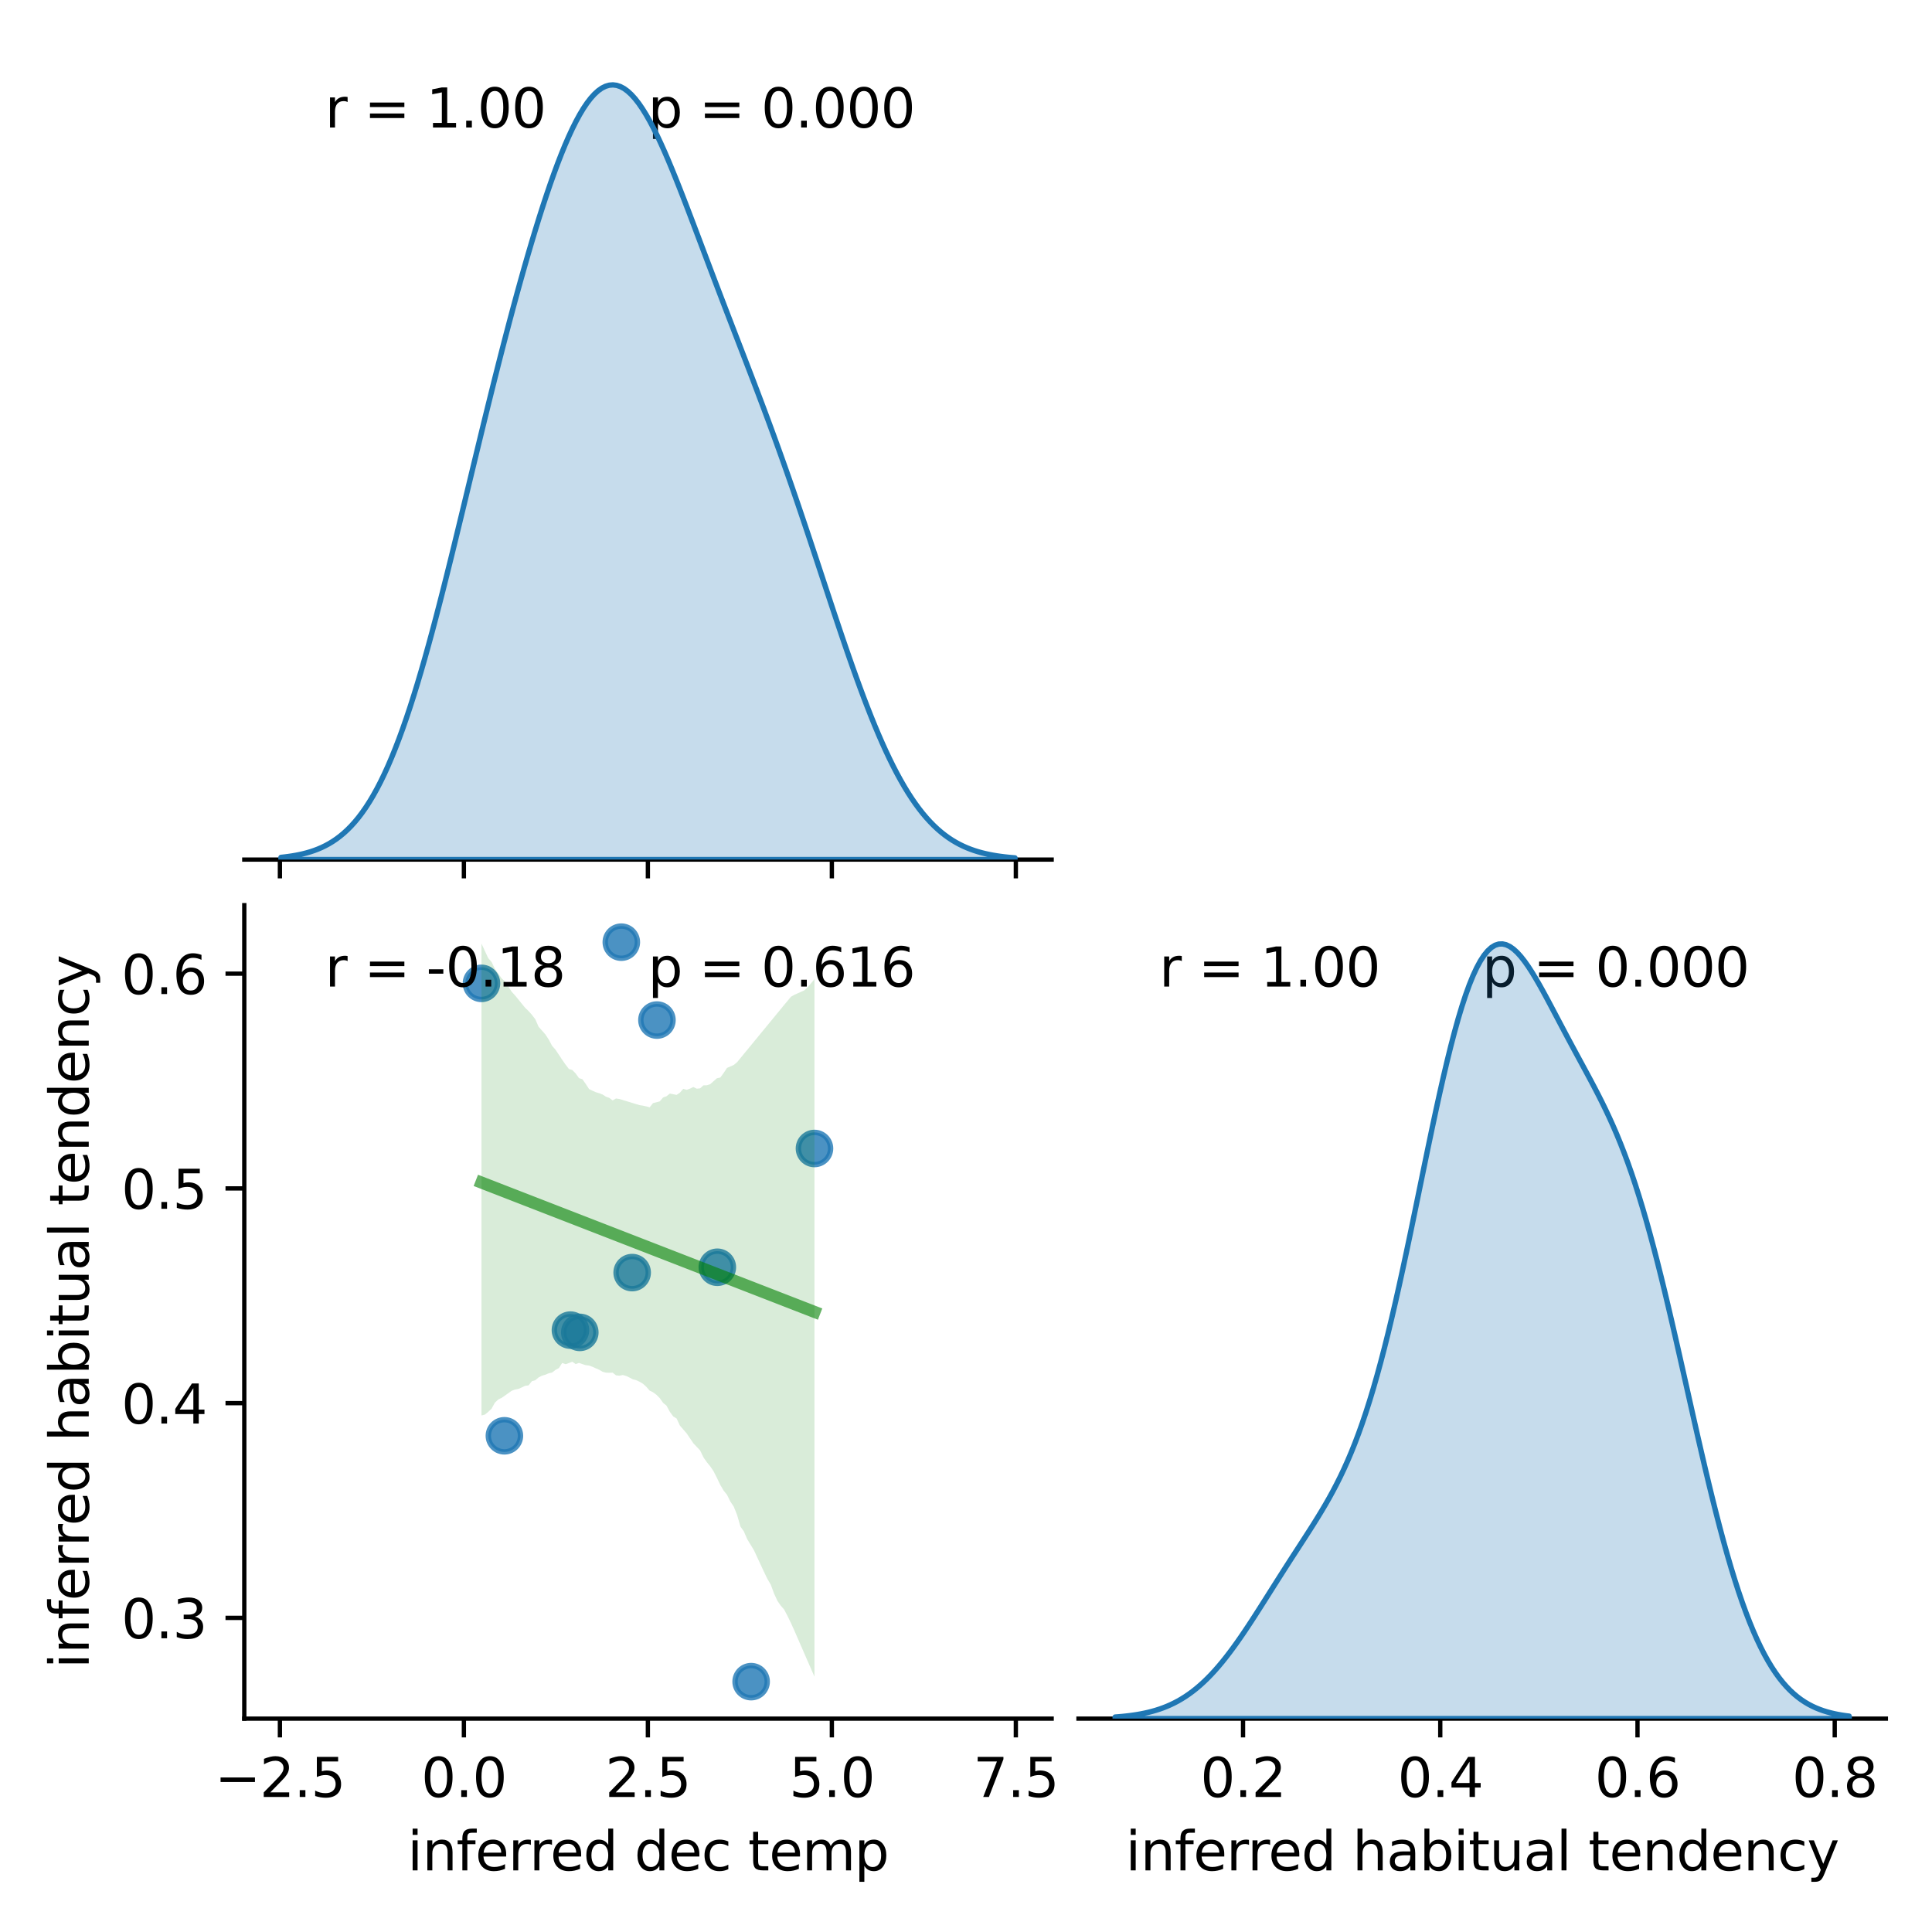 <?xml version="1.0" encoding="utf-8" standalone="no"?>
<!DOCTYPE svg PUBLIC "-//W3C//DTD SVG 1.1//EN"
  "http://www.w3.org/Graphics/SVG/1.1/DTD/svg11.dtd">
<svg xmlns:xlink="http://www.w3.org/1999/xlink" width="360pt" height="360pt" viewBox="0 0 360 360" xmlns="http://www.w3.org/2000/svg" version="1.1">
 <defs>
  <style type="text/css">*{stroke-linejoin: round; stroke-linecap: butt}</style>
 </defs>
 <g id="figure_1">
  <g id="patch_1">
   <path d="M 0 360 
L 360 360 
L 360 0 
L 0 0 
z
" style="fill: #ffffff"/>
  </g>
  <g id="axes_1">
   <g id="patch_2">
    <path d="M 45.52 160.17 
L 195.96 160.17 
L 195.96 8.6 
L 45.52 8.6 
z
" style="fill: #ffffff"/>
   </g>
   <g id="matplotlib.axis_1">
    <g id="xtick_1">
     <g id="line2d_1">
      <defs>
       <path id="m05fdb7b103" d="M 0 0 
L 0 3.5 
" style="stroke: #000000; stroke-width: 0.8"/>
      </defs>
      <g>
       <use xlink:href="#m05fdb7b103" x="52.156" y="160.17" style="stroke: #000000; stroke-width: 0.8"/>
      </g>
     </g>
    </g>
    <g id="xtick_2">
     <g id="line2d_2">
      <g>
       <use xlink:href="#m05fdb7b103" x="86.439" y="160.17" style="stroke: #000000; stroke-width: 0.8"/>
      </g>
     </g>
    </g>
    <g id="xtick_3">
     <g id="line2d_3">
      <g>
       <use xlink:href="#m05fdb7b103" x="120.722" y="160.17" style="stroke: #000000; stroke-width: 0.8"/>
      </g>
     </g>
    </g>
    <g id="xtick_4">
     <g id="line2d_4">
      <g>
       <use xlink:href="#m05fdb7b103" x="155.004" y="160.17" style="stroke: #000000; stroke-width: 0.8"/>
      </g>
     </g>
    </g>
    <g id="xtick_5">
     <g id="line2d_5">
      <g>
       <use xlink:href="#m05fdb7b103" x="189.287" y="160.17" style="stroke: #000000; stroke-width: 0.8"/>
      </g>
     </g>
    </g>
   </g>
   <g id="patch_3">
    <path d="M 45.52 160.17 
L 195.96 160.17 
" style="fill: none; stroke: #000000; stroke-width: 0.8; stroke-linejoin: miter; stroke-linecap: square"/>
   </g>
   <g id="text_1">
    <!-- r = 1.00  -->
    <g transform="translate(60.564 23.757) scale(0.1 -0.1)">
     <defs>
      <path id="DejaVuSans-72" d="M 2631 2963 
Q 2534 3019 2420 3045 
Q 2306 3072 2169 3072 
Q 1681 3072 1420 2755 
Q 1159 2438 1159 1844 
L 1159 0 
L 581 0 
L 581 3500 
L 1159 3500 
L 1159 2956 
Q 1341 3275 1631 3429 
Q 1922 3584 2338 3584 
Q 2397 3584 2469 3576 
Q 2541 3569 2628 3553 
L 2631 2963 
z
" transform="scale(0.016)"/>
      <path id="DejaVuSans-20" transform="scale(0.016)"/>
      <path id="DejaVuSans-3d" d="M 678 2906 
L 4684 2906 
L 4684 2381 
L 678 2381 
L 678 2906 
z
M 678 1631 
L 4684 1631 
L 4684 1100 
L 678 1100 
L 678 1631 
z
" transform="scale(0.016)"/>
      <path id="DejaVuSans-31" d="M 794 531 
L 1825 531 
L 1825 4091 
L 703 3866 
L 703 4441 
L 1819 4666 
L 2450 4666 
L 2450 531 
L 3481 531 
L 3481 0 
L 794 0 
L 794 531 
z
" transform="scale(0.016)"/>
      <path id="DejaVuSans-2e" d="M 684 794 
L 1344 794 
L 1344 0 
L 684 0 
L 684 794 
z
" transform="scale(0.016)"/>
      <path id="DejaVuSans-30" d="M 2034 4250 
Q 1547 4250 1301 3770 
Q 1056 3291 1056 2328 
Q 1056 1369 1301 889 
Q 1547 409 2034 409 
Q 2525 409 2770 889 
Q 3016 1369 3016 2328 
Q 3016 3291 2770 3770 
Q 2525 4250 2034 4250 
z
M 2034 4750 
Q 2819 4750 3233 4129 
Q 3647 3509 3647 2328 
Q 3647 1150 3233 529 
Q 2819 -91 2034 -91 
Q 1250 -91 836 529 
Q 422 1150 422 2328 
Q 422 3509 836 4129 
Q 1250 4750 2034 4750 
z
" transform="scale(0.016)"/>
     </defs>
     <use xlink:href="#DejaVuSans-72"/>
     <use xlink:href="#DejaVuSans-20" x="41.113"/>
     <use xlink:href="#DejaVuSans-3d" x="72.9"/>
     <use xlink:href="#DejaVuSans-20" x="156.689"/>
     <use xlink:href="#DejaVuSans-31" x="188.477"/>
     <use xlink:href="#DejaVuSans-2e" x="252.1"/>
     <use xlink:href="#DejaVuSans-30" x="283.887"/>
     <use xlink:href="#DejaVuSans-30" x="347.51"/>
     <use xlink:href="#DejaVuSans-20" x="411.133"/>
    </g>
   </g>
   <g id="text_2">
    <!-- p = 0.000 -->
    <g transform="translate(120.74 23.757) scale(0.1 -0.1)">
     <defs>
      <path id="DejaVuSans-70" d="M 1159 525 
L 1159 -1331 
L 581 -1331 
L 581 3500 
L 1159 3500 
L 1159 2969 
Q 1341 3281 1617 3432 
Q 1894 3584 2278 3584 
Q 2916 3584 3314 3078 
Q 3713 2572 3713 1747 
Q 3713 922 3314 415 
Q 2916 -91 2278 -91 
Q 1894 -91 1617 61 
Q 1341 213 1159 525 
z
M 3116 1747 
Q 3116 2381 2855 2742 
Q 2594 3103 2138 3103 
Q 1681 3103 1420 2742 
Q 1159 2381 1159 1747 
Q 1159 1113 1420 752 
Q 1681 391 2138 391 
Q 2594 391 2855 752 
Q 3116 1113 3116 1747 
z
" transform="scale(0.016)"/>
     </defs>
     <use xlink:href="#DejaVuSans-70"/>
     <use xlink:href="#DejaVuSans-20" x="63.477"/>
     <use xlink:href="#DejaVuSans-3d" x="95.264"/>
     <use xlink:href="#DejaVuSans-20" x="179.053"/>
     <use xlink:href="#DejaVuSans-30" x="210.84"/>
     <use xlink:href="#DejaVuSans-2e" x="274.463"/>
     <use xlink:href="#DejaVuSans-30" x="306.25"/>
     <use xlink:href="#DejaVuSans-30" x="369.873"/>
     <use xlink:href="#DejaVuSans-30" x="433.496"/>
    </g>
   </g>
  </g>
  <g id="axes_2">
   <g id="patch_4">
    <path d="M 45.52 320.24 
L 195.96 320.24 
L 195.96 168.67 
L 45.52 168.67 
z
" style="fill: #ffffff"/>
   </g>
   <g id="PathCollection_1">
    <defs>
     <path id="md8f2dd10ba" d="M 0 3 
C 0.796 3 1.559 2.684 2.121 2.121 
C 2.684 1.559 3 0.796 3 0 
C 3 -0.796 2.684 -1.559 2.121 -2.121 
C 1.559 -2.684 0.796 -3 0 -3 
C -0.796 -3 -1.559 -2.684 -2.121 -2.121 
C -2.684 -1.559 -3 -0.796 -3 0 
C -3 0.796 -2.684 1.559 -2.121 2.121 
C -1.559 2.684 -0.796 3 0 3 
z
" style="stroke: #1f77b4; stroke-opacity: 0.8"/>
    </defs>
    <g clip-path="url(#p0679757aa3)">
     <use xlink:href="#md8f2dd10ba" x="151.766" y="214.004" style="fill: #1f77b4; fill-opacity: 0.8; stroke: #1f77b4; stroke-opacity: 0.8"/>
     <use xlink:href="#md8f2dd10ba" x="117.794" y="237.13" style="fill: #1f77b4; fill-opacity: 0.8; stroke: #1f77b4; stroke-opacity: 0.8"/>
     <use xlink:href="#md8f2dd10ba" x="93.988" y="267.539" style="fill: #1f77b4; fill-opacity: 0.8; stroke: #1f77b4; stroke-opacity: 0.8"/>
     <use xlink:href="#md8f2dd10ba" x="133.663" y="236.135" style="fill: #1f77b4; fill-opacity: 0.8; stroke: #1f77b4; stroke-opacity: 0.8"/>
     <use xlink:href="#md8f2dd10ba" x="89.714" y="183.235" style="fill: #1f77b4; fill-opacity: 0.8; stroke: #1f77b4; stroke-opacity: 0.8"/>
     <use xlink:href="#md8f2dd10ba" x="106.291" y="247.847" style="fill: #1f77b4; fill-opacity: 0.8; stroke: #1f77b4; stroke-opacity: 0.8"/>
     <use xlink:href="#md8f2dd10ba" x="115.773" y="175.56" style="fill: #1f77b4; fill-opacity: 0.8; stroke: #1f77b4; stroke-opacity: 0.8"/>
     <use xlink:href="#md8f2dd10ba" x="139.963" y="313.35" style="fill: #1f77b4; fill-opacity: 0.8; stroke: #1f77b4; stroke-opacity: 0.8"/>
     <use xlink:href="#md8f2dd10ba" x="122.411" y="190.074" style="fill: #1f77b4; fill-opacity: 0.8; stroke: #1f77b4; stroke-opacity: 0.8"/>
     <use xlink:href="#md8f2dd10ba" x="108.038" y="248.27" style="fill: #1f77b4; fill-opacity: 0.8; stroke: #1f77b4; stroke-opacity: 0.8"/>
    </g>
   </g>
   <g id="PolyCollection_1">
    <path d="M 89.714 175.816 
L 89.714 263.75 
L 90.341 263.593 
L 90.968 263.083 
L 91.595 262.493 
L 92.221 261.359 
L 92.848 260.771 
L 93.475 260.472 
L 94.102 260.036 
L 94.728 259.586 
L 95.355 259.147 
L 95.982 258.924 
L 96.609 258.8 
L 97.236 258.525 
L 97.862 258.221 
L 98.489 258.147 
L 99.116 257.362 
L 99.743 257.185 
L 100.37 256.652 
L 100.996 256.338 
L 101.623 256.156 
L 102.25 255.893 
L 102.877 255.754 
L 103.503 255.265 
L 104.13 254.931 
L 104.757 253.968 
L 105.384 254.198 
L 106.011 253.987 
L 106.637 253.737 
L 107.264 254.176 
L 107.891 253.957 
L 108.518 254.18 
L 109.145 254.376 
L 109.771 254.45 
L 110.398 254.682 
L 111.025 254.969 
L 111.652 255.236 
L 112.278 255.608 
L 112.905 255.772 
L 113.532 255.794 
L 114.159 255.773 
L 114.786 256.273 
L 115.412 256.342 
L 116.039 256.216 
L 116.666 256.383 
L 117.293 256.684 
L 117.919 257.016 
L 118.546 257.183 
L 119.173 257.459 
L 119.8 257.841 
L 120.427 258.401 
L 121.053 259.123 
L 121.68 259.424 
L 122.307 259.886 
L 122.934 260.519 
L 123.561 261.399 
L 124.187 261.916 
L 124.814 263.067 
L 125.441 263.927 
L 126.068 264.306 
L 126.694 265.639 
L 127.321 266.365 
L 127.948 267.088 
L 128.575 268.014 
L 129.202 268.937 
L 129.828 269.602 
L 130.455 270.266 
L 131.082 271.561 
L 131.709 272.456 
L 132.335 273.221 
L 132.962 274.144 
L 133.589 275.385 
L 134.216 276.691 
L 134.843 277.754 
L 135.469 278.538 
L 136.096 279.794 
L 136.723 280.737 
L 137.35 282.296 
L 137.977 284.464 
L 138.603 285.344 
L 139.23 286.798 
L 139.857 287.829 
L 140.484 288.855 
L 141.11 290.206 
L 141.737 291.552 
L 142.364 292.898 
L 142.991 294.205 
L 143.618 295.268 
L 144.244 296.961 
L 144.871 298.31 
L 145.498 299.208 
L 146.125 299.927 
L 146.752 301.131 
L 147.378 302.425 
L 148.005 303.807 
L 148.632 305.246 
L 149.259 306.685 
L 149.885 308.124 
L 150.512 309.56 
L 151.139 310.993 
L 151.766 312.427 
L 151.766 182.445 
L 151.766 182.445 
L 151.139 183.205 
L 150.512 183.945 
L 149.885 184.532 
L 149.259 184.813 
L 148.632 185.093 
L 148.005 185.373 
L 147.378 185.738 
L 146.752 186.49 
L 146.125 187.245 
L 145.498 188.008 
L 144.871 188.77 
L 144.244 189.533 
L 143.618 190.296 
L 142.991 191.058 
L 142.364 191.821 
L 141.737 192.583 
L 141.11 193.346 
L 140.484 194.108 
L 139.857 194.871 
L 139.23 195.634 
L 138.603 196.396 
L 137.977 197.159 
L 137.35 197.921 
L 136.723 198.442 
L 136.096 198.716 
L 135.469 198.99 
L 134.843 199.923 
L 134.216 200.789 
L 133.589 200.912 
L 132.962 201.469 
L 132.335 202.02 
L 131.709 202.227 
L 131.082 202.234 
L 130.455 202.798 
L 129.828 202.86 
L 129.202 202.553 
L 128.575 202.846 
L 127.948 203.075 
L 127.321 202.887 
L 126.694 203.599 
L 126.068 204.019 
L 125.441 203.892 
L 124.814 203.772 
L 124.187 204.275 
L 123.561 204.49 
L 122.934 205.228 
L 122.307 205.395 
L 121.68 205.55 
L 121.053 206.337 
L 120.427 206.16 
L 119.8 206.019 
L 119.173 205.928 
L 118.546 205.736 
L 117.919 205.544 
L 117.293 205.352 
L 116.666 205.16 
L 116.039 204.968 
L 115.412 204.776 
L 114.786 204.687 
L 114.159 205.044 
L 113.532 204.565 
L 112.905 204.35 
L 112.278 203.944 
L 111.652 203.7 
L 111.025 203.521 
L 110.398 203.236 
L 109.771 202.937 
L 109.145 201.983 
L 108.518 201.092 
L 107.891 200.899 
L 107.264 200.024 
L 106.637 199.381 
L 106.011 199.196 
L 105.384 198.374 
L 104.757 197.474 
L 104.13 196.525 
L 103.503 195.587 
L 102.877 194.878 
L 102.25 193.697 
L 101.623 192.75 
L 100.996 192.036 
L 100.37 191.343 
L 99.743 189.918 
L 99.116 189.1 
L 98.489 188.395 
L 97.862 187.796 
L 97.236 187.039 
L 96.609 186.259 
L 95.982 185.491 
L 95.355 184.81 
L 94.728 183.849 
L 94.102 182.873 
L 93.475 182.314 
L 92.848 181.424 
L 92.221 180.537 
L 91.595 179.251 
L 90.968 178.527 
L 90.341 177.179 
L 89.714 175.816 
z
" clip-path="url(#p0679757aa3)" style="fill: #008000; fill-opacity: 0.15"/>
   </g>
   <g id="matplotlib.axis_2">
    <g id="xtick_6">
     <g id="line2d_6">
      <g>
       <use xlink:href="#m05fdb7b103" x="52.156" y="320.24" style="stroke: #000000; stroke-width: 0.8"/>
      </g>
     </g>
     <g id="text_3">
      <!-- −2.5 -->
      <g transform="translate(40.015 334.838) scale(0.1 -0.1)">
       <defs>
        <path id="DejaVuSans-2212" d="M 678 2272 
L 4684 2272 
L 4684 1741 
L 678 1741 
L 678 2272 
z
" transform="scale(0.016)"/>
        <path id="DejaVuSans-32" d="M 1228 531 
L 3431 531 
L 3431 0 
L 469 0 
L 469 531 
Q 828 903 1448 1529 
Q 2069 2156 2228 2338 
Q 2531 2678 2651 2914 
Q 2772 3150 2772 3378 
Q 2772 3750 2511 3984 
Q 2250 4219 1831 4219 
Q 1534 4219 1204 4116 
Q 875 4013 500 3803 
L 500 4441 
Q 881 4594 1212 4672 
Q 1544 4750 1819 4750 
Q 2544 4750 2975 4387 
Q 3406 4025 3406 3419 
Q 3406 3131 3298 2873 
Q 3191 2616 2906 2266 
Q 2828 2175 2409 1742 
Q 1991 1309 1228 531 
z
" transform="scale(0.016)"/>
        <path id="DejaVuSans-35" d="M 691 4666 
L 3169 4666 
L 3169 4134 
L 1269 4134 
L 1269 2991 
Q 1406 3038 1543 3061 
Q 1681 3084 1819 3084 
Q 2600 3084 3056 2656 
Q 3513 2228 3513 1497 
Q 3513 744 3044 326 
Q 2575 -91 1722 -91 
Q 1428 -91 1123 -41 
Q 819 9 494 109 
L 494 744 
Q 775 591 1075 516 
Q 1375 441 1709 441 
Q 2250 441 2565 725 
Q 2881 1009 2881 1497 
Q 2881 1984 2565 2268 
Q 2250 2553 1709 2553 
Q 1456 2553 1204 2497 
Q 953 2441 691 2322 
L 691 4666 
z
" transform="scale(0.016)"/>
       </defs>
       <use xlink:href="#DejaVuSans-2212"/>
       <use xlink:href="#DejaVuSans-32" x="83.789"/>
       <use xlink:href="#DejaVuSans-2e" x="147.412"/>
       <use xlink:href="#DejaVuSans-35" x="179.199"/>
      </g>
     </g>
    </g>
    <g id="xtick_7">
     <g id="line2d_7">
      <g>
       <use xlink:href="#m05fdb7b103" x="86.439" y="320.24" style="stroke: #000000; stroke-width: 0.8"/>
      </g>
     </g>
     <g id="text_4">
      <!-- 0.0 -->
      <g transform="translate(78.488 334.838) scale(0.1 -0.1)">
       <use xlink:href="#DejaVuSans-30"/>
       <use xlink:href="#DejaVuSans-2e" x="63.623"/>
       <use xlink:href="#DejaVuSans-30" x="95.41"/>
      </g>
     </g>
    </g>
    <g id="xtick_8">
     <g id="line2d_8">
      <g>
       <use xlink:href="#m05fdb7b103" x="120.722" y="320.24" style="stroke: #000000; stroke-width: 0.8"/>
      </g>
     </g>
     <g id="text_5">
      <!-- 2.5 -->
      <g transform="translate(112.77 334.838) scale(0.1 -0.1)">
       <use xlink:href="#DejaVuSans-32"/>
       <use xlink:href="#DejaVuSans-2e" x="63.623"/>
       <use xlink:href="#DejaVuSans-35" x="95.41"/>
      </g>
     </g>
    </g>
    <g id="xtick_9">
     <g id="line2d_9">
      <g>
       <use xlink:href="#m05fdb7b103" x="155.004" y="320.24" style="stroke: #000000; stroke-width: 0.8"/>
      </g>
     </g>
     <g id="text_6">
      <!-- 5.0 -->
      <g transform="translate(147.053 334.838) scale(0.1 -0.1)">
       <use xlink:href="#DejaVuSans-35"/>
       <use xlink:href="#DejaVuSans-2e" x="63.623"/>
       <use xlink:href="#DejaVuSans-30" x="95.41"/>
      </g>
     </g>
    </g>
    <g id="xtick_10">
     <g id="line2d_10">
      <g>
       <use xlink:href="#m05fdb7b103" x="189.287" y="320.24" style="stroke: #000000; stroke-width: 0.8"/>
      </g>
     </g>
     <g id="text_7">
      <!-- 7.5 -->
      <g transform="translate(181.335 334.838) scale(0.1 -0.1)">
       <defs>
        <path id="DejaVuSans-37" d="M 525 4666 
L 3525 4666 
L 3525 4397 
L 1831 0 
L 1172 0 
L 2766 4134 
L 525 4134 
L 525 4666 
z
" transform="scale(0.016)"/>
       </defs>
       <use xlink:href="#DejaVuSans-37"/>
       <use xlink:href="#DejaVuSans-2e" x="63.623"/>
       <use xlink:href="#DejaVuSans-35" x="95.41"/>
      </g>
     </g>
    </g>
    <g id="text_8">
     <!-- inferred dec temp -->
     <g transform="translate(75.924 348.517) scale(0.1 -0.1)">
      <defs>
       <path id="DejaVuSans-69" d="M 603 3500 
L 1178 3500 
L 1178 0 
L 603 0 
L 603 3500 
z
M 603 4863 
L 1178 4863 
L 1178 4134 
L 603 4134 
L 603 4863 
z
" transform="scale(0.016)"/>
       <path id="DejaVuSans-6e" d="M 3513 2113 
L 3513 0 
L 2938 0 
L 2938 2094 
Q 2938 2591 2744 2837 
Q 2550 3084 2163 3084 
Q 1697 3084 1428 2787 
Q 1159 2491 1159 1978 
L 1159 0 
L 581 0 
L 581 3500 
L 1159 3500 
L 1159 2956 
Q 1366 3272 1645 3428 
Q 1925 3584 2291 3584 
Q 2894 3584 3203 3211 
Q 3513 2838 3513 2113 
z
" transform="scale(0.016)"/>
       <path id="DejaVuSans-66" d="M 2375 4863 
L 2375 4384 
L 1825 4384 
Q 1516 4384 1395 4259 
Q 1275 4134 1275 3809 
L 1275 3500 
L 2222 3500 
L 2222 3053 
L 1275 3053 
L 1275 0 
L 697 0 
L 697 3053 
L 147 3053 
L 147 3500 
L 697 3500 
L 697 3744 
Q 697 4328 969 4595 
Q 1241 4863 1831 4863 
L 2375 4863 
z
" transform="scale(0.016)"/>
       <path id="DejaVuSans-65" d="M 3597 1894 
L 3597 1613 
L 953 1613 
Q 991 1019 1311 708 
Q 1631 397 2203 397 
Q 2534 397 2845 478 
Q 3156 559 3463 722 
L 3463 178 
Q 3153 47 2828 -22 
Q 2503 -91 2169 -91 
Q 1331 -91 842 396 
Q 353 884 353 1716 
Q 353 2575 817 3079 
Q 1281 3584 2069 3584 
Q 2775 3584 3186 3129 
Q 3597 2675 3597 1894 
z
M 3022 2063 
Q 3016 2534 2758 2815 
Q 2500 3097 2075 3097 
Q 1594 3097 1305 2825 
Q 1016 2553 972 2059 
L 3022 2063 
z
" transform="scale(0.016)"/>
       <path id="DejaVuSans-64" d="M 2906 2969 
L 2906 4863 
L 3481 4863 
L 3481 0 
L 2906 0 
L 2906 525 
Q 2725 213 2448 61 
Q 2172 -91 1784 -91 
Q 1150 -91 751 415 
Q 353 922 353 1747 
Q 353 2572 751 3078 
Q 1150 3584 1784 3584 
Q 2172 3584 2448 3432 
Q 2725 3281 2906 2969 
z
M 947 1747 
Q 947 1113 1208 752 
Q 1469 391 1925 391 
Q 2381 391 2643 752 
Q 2906 1113 2906 1747 
Q 2906 2381 2643 2742 
Q 2381 3103 1925 3103 
Q 1469 3103 1208 2742 
Q 947 2381 947 1747 
z
" transform="scale(0.016)"/>
       <path id="DejaVuSans-63" d="M 3122 3366 
L 3122 2828 
Q 2878 2963 2633 3030 
Q 2388 3097 2138 3097 
Q 1578 3097 1268 2742 
Q 959 2388 959 1747 
Q 959 1106 1268 751 
Q 1578 397 2138 397 
Q 2388 397 2633 464 
Q 2878 531 3122 666 
L 3122 134 
Q 2881 22 2623 -34 
Q 2366 -91 2075 -91 
Q 1284 -91 818 406 
Q 353 903 353 1747 
Q 353 2603 823 3093 
Q 1294 3584 2113 3584 
Q 2378 3584 2631 3529 
Q 2884 3475 3122 3366 
z
" transform="scale(0.016)"/>
       <path id="DejaVuSans-74" d="M 1172 4494 
L 1172 3500 
L 2356 3500 
L 2356 3053 
L 1172 3053 
L 1172 1153 
Q 1172 725 1289 603 
Q 1406 481 1766 481 
L 2356 481 
L 2356 0 
L 1766 0 
Q 1100 0 847 248 
Q 594 497 594 1153 
L 594 3053 
L 172 3053 
L 172 3500 
L 594 3500 
L 594 4494 
L 1172 4494 
z
" transform="scale(0.016)"/>
       <path id="DejaVuSans-6d" d="M 3328 2828 
Q 3544 3216 3844 3400 
Q 4144 3584 4550 3584 
Q 5097 3584 5394 3201 
Q 5691 2819 5691 2113 
L 5691 0 
L 5113 0 
L 5113 2094 
Q 5113 2597 4934 2840 
Q 4756 3084 4391 3084 
Q 3944 3084 3684 2787 
Q 3425 2491 3425 1978 
L 3425 0 
L 2847 0 
L 2847 2094 
Q 2847 2600 2669 2842 
Q 2491 3084 2119 3084 
Q 1678 3084 1418 2786 
Q 1159 2488 1159 1978 
L 1159 0 
L 581 0 
L 581 3500 
L 1159 3500 
L 1159 2956 
Q 1356 3278 1631 3431 
Q 1906 3584 2284 3584 
Q 2666 3584 2933 3390 
Q 3200 3197 3328 2828 
z
" transform="scale(0.016)"/>
      </defs>
      <use xlink:href="#DejaVuSans-69"/>
      <use xlink:href="#DejaVuSans-6e" x="27.783"/>
      <use xlink:href="#DejaVuSans-66" x="91.162"/>
      <use xlink:href="#DejaVuSans-65" x="126.367"/>
      <use xlink:href="#DejaVuSans-72" x="187.891"/>
      <use xlink:href="#DejaVuSans-72" x="227.254"/>
      <use xlink:href="#DejaVuSans-65" x="266.117"/>
      <use xlink:href="#DejaVuSans-64" x="327.641"/>
      <use xlink:href="#DejaVuSans-20" x="391.117"/>
      <use xlink:href="#DejaVuSans-64" x="422.904"/>
      <use xlink:href="#DejaVuSans-65" x="486.381"/>
      <use xlink:href="#DejaVuSans-63" x="547.904"/>
      <use xlink:href="#DejaVuSans-20" x="602.885"/>
      <use xlink:href="#DejaVuSans-74" x="634.672"/>
      <use xlink:href="#DejaVuSans-65" x="673.881"/>
      <use xlink:href="#DejaVuSans-6d" x="735.404"/>
      <use xlink:href="#DejaVuSans-70" x="832.816"/>
     </g>
    </g>
   </g>
   <g id="matplotlib.axis_3">
    <g id="ytick_1">
     <g id="line2d_11">
      <defs>
       <path id="mc8d20edb89" d="M 0 0 
L -3.5 0 
" style="stroke: #000000; stroke-width: 0.8"/>
      </defs>
      <g>
       <use xlink:href="#mc8d20edb89" x="45.52" y="301.47" style="stroke: #000000; stroke-width: 0.8"/>
      </g>
     </g>
     <g id="text_9">
      <!-- 0.3 -->
      <g transform="translate(22.617 305.27) scale(0.1 -0.1)">
       <defs>
        <path id="DejaVuSans-33" d="M 2597 2516 
Q 3050 2419 3304 2112 
Q 3559 1806 3559 1356 
Q 3559 666 3084 287 
Q 2609 -91 1734 -91 
Q 1441 -91 1130 -33 
Q 819 25 488 141 
L 488 750 
Q 750 597 1062 519 
Q 1375 441 1716 441 
Q 2309 441 2620 675 
Q 2931 909 2931 1356 
Q 2931 1769 2642 2001 
Q 2353 2234 1838 2234 
L 1294 2234 
L 1294 2753 
L 1863 2753 
Q 2328 2753 2575 2939 
Q 2822 3125 2822 3475 
Q 2822 3834 2567 4026 
Q 2313 4219 1838 4219 
Q 1578 4219 1281 4162 
Q 984 4106 628 3988 
L 628 4550 
Q 988 4650 1302 4700 
Q 1616 4750 1894 4750 
Q 2613 4750 3031 4423 
Q 3450 4097 3450 3541 
Q 3450 3153 3228 2886 
Q 3006 2619 2597 2516 
z
" transform="scale(0.016)"/>
       </defs>
       <use xlink:href="#DejaVuSans-30"/>
       <use xlink:href="#DejaVuSans-2e" x="63.623"/>
       <use xlink:href="#DejaVuSans-33" x="95.41"/>
      </g>
     </g>
    </g>
    <g id="ytick_2">
     <g id="line2d_12">
      <g>
       <use xlink:href="#mc8d20edb89" x="45.52" y="261.457" style="stroke: #000000; stroke-width: 0.8"/>
      </g>
     </g>
     <g id="text_10">
      <!-- 0.4 -->
      <g transform="translate(22.617 265.256) scale(0.1 -0.1)">
       <defs>
        <path id="DejaVuSans-34" d="M 2419 4116 
L 825 1625 
L 2419 1625 
L 2419 4116 
z
M 2253 4666 
L 3047 4666 
L 3047 1625 
L 3713 1625 
L 3713 1100 
L 3047 1100 
L 3047 0 
L 2419 0 
L 2419 1100 
L 313 1100 
L 313 1709 
L 2253 4666 
z
" transform="scale(0.016)"/>
       </defs>
       <use xlink:href="#DejaVuSans-30"/>
       <use xlink:href="#DejaVuSans-2e" x="63.623"/>
       <use xlink:href="#DejaVuSans-34" x="95.41"/>
      </g>
     </g>
    </g>
    <g id="ytick_3">
     <g id="line2d_13">
      <g>
       <use xlink:href="#mc8d20edb89" x="45.52" y="221.443" style="stroke: #000000; stroke-width: 0.8"/>
      </g>
     </g>
     <g id="text_11">
      <!-- 0.5 -->
      <g transform="translate(22.617 225.242) scale(0.1 -0.1)">
       <use xlink:href="#DejaVuSans-30"/>
       <use xlink:href="#DejaVuSans-2e" x="63.623"/>
       <use xlink:href="#DejaVuSans-35" x="95.41"/>
      </g>
     </g>
    </g>
    <g id="ytick_4">
     <g id="line2d_14">
      <g>
       <use xlink:href="#mc8d20edb89" x="45.52" y="181.429" style="stroke: #000000; stroke-width: 0.8"/>
      </g>
     </g>
     <g id="text_12">
      <!-- 0.6 -->
      <g transform="translate(22.617 185.228) scale(0.1 -0.1)">
       <defs>
        <path id="DejaVuSans-36" d="M 2113 2584 
Q 1688 2584 1439 2293 
Q 1191 2003 1191 1497 
Q 1191 994 1439 701 
Q 1688 409 2113 409 
Q 2538 409 2786 701 
Q 3034 994 3034 1497 
Q 3034 2003 2786 2293 
Q 2538 2584 2113 2584 
z
M 3366 4563 
L 3366 3988 
Q 3128 4100 2886 4159 
Q 2644 4219 2406 4219 
Q 1781 4219 1451 3797 
Q 1122 3375 1075 2522 
Q 1259 2794 1537 2939 
Q 1816 3084 2150 3084 
Q 2853 3084 3261 2657 
Q 3669 2231 3669 1497 
Q 3669 778 3244 343 
Q 2819 -91 2113 -91 
Q 1303 -91 875 529 
Q 447 1150 447 2328 
Q 447 3434 972 4092 
Q 1497 4750 2381 4750 
Q 2619 4750 2861 4703 
Q 3103 4656 3366 4563 
z
" transform="scale(0.016)"/>
       </defs>
       <use xlink:href="#DejaVuSans-30"/>
       <use xlink:href="#DejaVuSans-2e" x="63.623"/>
       <use xlink:href="#DejaVuSans-36" x="95.41"/>
      </g>
     </g>
    </g>
    <g id="text_13">
     <!-- inferred habitual tendency -->
     <g transform="translate(16.537 310.901) rotate(-90) scale(0.1 -0.1)">
      <defs>
       <path id="DejaVuSans-68" d="M 3513 2113 
L 3513 0 
L 2938 0 
L 2938 2094 
Q 2938 2591 2744 2837 
Q 2550 3084 2163 3084 
Q 1697 3084 1428 2787 
Q 1159 2491 1159 1978 
L 1159 0 
L 581 0 
L 581 4863 
L 1159 4863 
L 1159 2956 
Q 1366 3272 1645 3428 
Q 1925 3584 2291 3584 
Q 2894 3584 3203 3211 
Q 3513 2838 3513 2113 
z
" transform="scale(0.016)"/>
       <path id="DejaVuSans-61" d="M 2194 1759 
Q 1497 1759 1228 1600 
Q 959 1441 959 1056 
Q 959 750 1161 570 
Q 1363 391 1709 391 
Q 2188 391 2477 730 
Q 2766 1069 2766 1631 
L 2766 1759 
L 2194 1759 
z
M 3341 1997 
L 3341 0 
L 2766 0 
L 2766 531 
Q 2569 213 2275 61 
Q 1981 -91 1556 -91 
Q 1019 -91 701 211 
Q 384 513 384 1019 
Q 384 1609 779 1909 
Q 1175 2209 1959 2209 
L 2766 2209 
L 2766 2266 
Q 2766 2663 2505 2880 
Q 2244 3097 1772 3097 
Q 1472 3097 1187 3025 
Q 903 2953 641 2809 
L 641 3341 
Q 956 3463 1253 3523 
Q 1550 3584 1831 3584 
Q 2591 3584 2966 3190 
Q 3341 2797 3341 1997 
z
" transform="scale(0.016)"/>
       <path id="DejaVuSans-62" d="M 3116 1747 
Q 3116 2381 2855 2742 
Q 2594 3103 2138 3103 
Q 1681 3103 1420 2742 
Q 1159 2381 1159 1747 
Q 1159 1113 1420 752 
Q 1681 391 2138 391 
Q 2594 391 2855 752 
Q 3116 1113 3116 1747 
z
M 1159 2969 
Q 1341 3281 1617 3432 
Q 1894 3584 2278 3584 
Q 2916 3584 3314 3078 
Q 3713 2572 3713 1747 
Q 3713 922 3314 415 
Q 2916 -91 2278 -91 
Q 1894 -91 1617 61 
Q 1341 213 1159 525 
L 1159 0 
L 581 0 
L 581 4863 
L 1159 4863 
L 1159 2969 
z
" transform="scale(0.016)"/>
       <path id="DejaVuSans-75" d="M 544 1381 
L 544 3500 
L 1119 3500 
L 1119 1403 
Q 1119 906 1312 657 
Q 1506 409 1894 409 
Q 2359 409 2629 706 
Q 2900 1003 2900 1516 
L 2900 3500 
L 3475 3500 
L 3475 0 
L 2900 0 
L 2900 538 
Q 2691 219 2414 64 
Q 2138 -91 1772 -91 
Q 1169 -91 856 284 
Q 544 659 544 1381 
z
M 1991 3584 
L 1991 3584 
z
" transform="scale(0.016)"/>
       <path id="DejaVuSans-6c" d="M 603 4863 
L 1178 4863 
L 1178 0 
L 603 0 
L 603 4863 
z
" transform="scale(0.016)"/>
       <path id="DejaVuSans-79" d="M 2059 -325 
Q 1816 -950 1584 -1140 
Q 1353 -1331 966 -1331 
L 506 -1331 
L 506 -850 
L 844 -850 
Q 1081 -850 1212 -737 
Q 1344 -625 1503 -206 
L 1606 56 
L 191 3500 
L 800 3500 
L 1894 763 
L 2988 3500 
L 3597 3500 
L 2059 -325 
z
" transform="scale(0.016)"/>
      </defs>
      <use xlink:href="#DejaVuSans-69"/>
      <use xlink:href="#DejaVuSans-6e" x="27.783"/>
      <use xlink:href="#DejaVuSans-66" x="91.162"/>
      <use xlink:href="#DejaVuSans-65" x="126.367"/>
      <use xlink:href="#DejaVuSans-72" x="187.891"/>
      <use xlink:href="#DejaVuSans-72" x="227.254"/>
      <use xlink:href="#DejaVuSans-65" x="266.117"/>
      <use xlink:href="#DejaVuSans-64" x="327.641"/>
      <use xlink:href="#DejaVuSans-20" x="391.117"/>
      <use xlink:href="#DejaVuSans-68" x="422.904"/>
      <use xlink:href="#DejaVuSans-61" x="486.283"/>
      <use xlink:href="#DejaVuSans-62" x="547.562"/>
      <use xlink:href="#DejaVuSans-69" x="611.039"/>
      <use xlink:href="#DejaVuSans-74" x="638.822"/>
      <use xlink:href="#DejaVuSans-75" x="678.031"/>
      <use xlink:href="#DejaVuSans-61" x="741.41"/>
      <use xlink:href="#DejaVuSans-6c" x="802.689"/>
      <use xlink:href="#DejaVuSans-20" x="830.473"/>
      <use xlink:href="#DejaVuSans-74" x="862.26"/>
      <use xlink:href="#DejaVuSans-65" x="901.469"/>
      <use xlink:href="#DejaVuSans-6e" x="962.992"/>
      <use xlink:href="#DejaVuSans-64" x="1026.371"/>
      <use xlink:href="#DejaVuSans-65" x="1089.848"/>
      <use xlink:href="#DejaVuSans-6e" x="1151.371"/>
      <use xlink:href="#DejaVuSans-63" x="1214.75"/>
      <use xlink:href="#DejaVuSans-79" x="1269.73"/>
     </g>
    </g>
   </g>
   <g id="line2d_15">
    <path d="M 89.714 220.351 
L 90.341 220.595 
L 90.968 220.838 
L 91.595 221.082 
L 92.221 221.325 
L 92.848 221.568 
L 93.475 221.812 
L 94.102 222.055 
L 94.728 222.299 
L 95.355 222.542 
L 95.982 222.786 
L 96.609 223.029 
L 97.236 223.273 
L 97.862 223.516 
L 98.489 223.759 
L 99.116 224.003 
L 99.743 224.246 
L 100.37 224.49 
L 100.996 224.733 
L 101.623 224.977 
L 102.25 225.22 
L 102.877 225.464 
L 103.503 225.707 
L 104.13 225.951 
L 104.757 226.194 
L 105.384 226.437 
L 106.011 226.681 
L 106.637 226.924 
L 107.264 227.168 
L 107.891 227.411 
L 108.518 227.655 
L 109.145 227.898 
L 109.771 228.142 
L 110.398 228.385 
L 111.025 228.628 
L 111.652 228.872 
L 112.278 229.115 
L 112.905 229.359 
L 113.532 229.602 
L 114.159 229.846 
L 114.786 230.089 
L 115.412 230.333 
L 116.039 230.576 
L 116.666 230.82 
L 117.293 231.063 
L 117.919 231.306 
L 118.546 231.55 
L 119.173 231.793 
L 119.8 232.037 
L 120.427 232.28 
L 121.053 232.524 
L 121.68 232.767 
L 122.307 233.011 
L 122.934 233.254 
L 123.561 233.497 
L 124.187 233.741 
L 124.814 233.984 
L 125.441 234.228 
L 126.068 234.471 
L 126.694 234.715 
L 127.321 234.958 
L 127.948 235.202 
L 128.575 235.445 
L 129.202 235.688 
L 129.828 235.932 
L 130.455 236.175 
L 131.082 236.419 
L 131.709 236.662 
L 132.335 236.906 
L 132.962 237.149 
L 133.589 237.393 
L 134.216 237.636 
L 134.843 237.88 
L 135.469 238.123 
L 136.096 238.366 
L 136.723 238.61 
L 137.35 238.853 
L 137.977 239.097 
L 138.603 239.34 
L 139.23 239.584 
L 139.857 239.827 
L 140.484 240.071 
L 141.11 240.314 
L 141.737 240.557 
L 142.364 240.801 
L 142.991 241.044 
L 143.618 241.288 
L 144.244 241.531 
L 144.871 241.775 
L 145.498 242.018 
L 146.125 242.262 
L 146.752 242.505 
L 147.378 242.749 
L 148.005 242.992 
L 148.632 243.235 
L 149.259 243.479 
L 149.885 243.722 
L 150.512 243.966 
L 151.139 244.209 
L 151.766 244.453 
" clip-path="url(#p0679757aa3)" style="fill: none; stroke: #008000; stroke-opacity: 0.6; stroke-width: 2.25; stroke-linecap: square"/>
   </g>
   <g id="patch_5">
    <path d="M 45.52 320.24 
L 45.52 168.67 
" style="fill: none; stroke: #000000; stroke-width: 0.8; stroke-linejoin: miter; stroke-linecap: square"/>
   </g>
   <g id="patch_6">
    <path d="M 45.52 320.24 
L 195.96 320.24 
" style="fill: none; stroke: #000000; stroke-width: 0.8; stroke-linejoin: miter; stroke-linecap: square"/>
   </g>
   <g id="text_14">
    <!-- r = -0.18  -->
    <g transform="translate(60.564 183.827) scale(0.1 -0.1)">
     <defs>
      <path id="DejaVuSans-2d" d="M 313 2009 
L 1997 2009 
L 1997 1497 
L 313 1497 
L 313 2009 
z
" transform="scale(0.016)"/>
      <path id="DejaVuSans-38" d="M 2034 2216 
Q 1584 2216 1326 1975 
Q 1069 1734 1069 1313 
Q 1069 891 1326 650 
Q 1584 409 2034 409 
Q 2484 409 2743 651 
Q 3003 894 3003 1313 
Q 3003 1734 2745 1975 
Q 2488 2216 2034 2216 
z
M 1403 2484 
Q 997 2584 770 2862 
Q 544 3141 544 3541 
Q 544 4100 942 4425 
Q 1341 4750 2034 4750 
Q 2731 4750 3128 4425 
Q 3525 4100 3525 3541 
Q 3525 3141 3298 2862 
Q 3072 2584 2669 2484 
Q 3125 2378 3379 2068 
Q 3634 1759 3634 1313 
Q 3634 634 3220 271 
Q 2806 -91 2034 -91 
Q 1263 -91 848 271 
Q 434 634 434 1313 
Q 434 1759 690 2068 
Q 947 2378 1403 2484 
z
M 1172 3481 
Q 1172 3119 1398 2916 
Q 1625 2713 2034 2713 
Q 2441 2713 2670 2916 
Q 2900 3119 2900 3481 
Q 2900 3844 2670 4047 
Q 2441 4250 2034 4250 
Q 1625 4250 1398 4047 
Q 1172 3844 1172 3481 
z
" transform="scale(0.016)"/>
     </defs>
     <use xlink:href="#DejaVuSans-72"/>
     <use xlink:href="#DejaVuSans-20" x="41.113"/>
     <use xlink:href="#DejaVuSans-3d" x="72.9"/>
     <use xlink:href="#DejaVuSans-20" x="156.689"/>
     <use xlink:href="#DejaVuSans-2d" x="188.477"/>
     <use xlink:href="#DejaVuSans-30" x="224.561"/>
     <use xlink:href="#DejaVuSans-2e" x="288.184"/>
     <use xlink:href="#DejaVuSans-31" x="319.971"/>
     <use xlink:href="#DejaVuSans-38" x="383.594"/>
     <use xlink:href="#DejaVuSans-20" x="447.217"/>
    </g>
   </g>
   <g id="text_15">
    <!-- p = 0.616 -->
    <g transform="translate(120.74 183.827) scale(0.1 -0.1)">
     <use xlink:href="#DejaVuSans-70"/>
     <use xlink:href="#DejaVuSans-20" x="63.477"/>
     <use xlink:href="#DejaVuSans-3d" x="95.264"/>
     <use xlink:href="#DejaVuSans-20" x="179.053"/>
     <use xlink:href="#DejaVuSans-30" x="210.84"/>
     <use xlink:href="#DejaVuSans-2e" x="274.463"/>
     <use xlink:href="#DejaVuSans-36" x="306.25"/>
     <use xlink:href="#DejaVuSans-31" x="369.873"/>
     <use xlink:href="#DejaVuSans-36" x="433.496"/>
    </g>
   </g>
  </g>
  <g id="axes_3">
   <g id="patch_7">
    <path d="M 200.96 320.24 
L 351.4 320.24 
L 351.4 168.67 
L 200.96 168.67 
z
" style="fill: #ffffff"/>
   </g>
   <g id="matplotlib.axis_4">
    <g id="xtick_11">
     <g id="line2d_16">
      <g>
       <use xlink:href="#m05fdb7b103" x="231.622" y="320.24" style="stroke: #000000; stroke-width: 0.8"/>
      </g>
     </g>
     <g id="text_16">
      <!-- 0.2 -->
      <g transform="translate(223.67 334.838) scale(0.1 -0.1)">
       <use xlink:href="#DejaVuSans-30"/>
       <use xlink:href="#DejaVuSans-2e" x="63.623"/>
       <use xlink:href="#DejaVuSans-32" x="95.41"/>
      </g>
     </g>
    </g>
    <g id="xtick_12">
     <g id="line2d_17">
      <g>
       <use xlink:href="#m05fdb7b103" x="268.372" y="320.24" style="stroke: #000000; stroke-width: 0.8"/>
      </g>
     </g>
     <g id="text_17">
      <!-- 0.4 -->
      <g transform="translate(260.421 334.838) scale(0.1 -0.1)">
       <use xlink:href="#DejaVuSans-30"/>
       <use xlink:href="#DejaVuSans-2e" x="63.623"/>
       <use xlink:href="#DejaVuSans-34" x="95.41"/>
      </g>
     </g>
    </g>
    <g id="xtick_13">
     <g id="line2d_18">
      <g>
       <use xlink:href="#m05fdb7b103" x="305.123" y="320.24" style="stroke: #000000; stroke-width: 0.8"/>
      </g>
     </g>
     <g id="text_18">
      <!-- 0.6 -->
      <g transform="translate(297.171 334.838) scale(0.1 -0.1)">
       <use xlink:href="#DejaVuSans-30"/>
       <use xlink:href="#DejaVuSans-2e" x="63.623"/>
       <use xlink:href="#DejaVuSans-36" x="95.41"/>
      </g>
     </g>
    </g>
    <g id="xtick_14">
     <g id="line2d_19">
      <g>
       <use xlink:href="#m05fdb7b103" x="341.874" y="320.24" style="stroke: #000000; stroke-width: 0.8"/>
      </g>
     </g>
     <g id="text_19">
      <!-- 0.8 -->
      <g transform="translate(333.922 334.838) scale(0.1 -0.1)">
       <use xlink:href="#DejaVuSans-30"/>
       <use xlink:href="#DejaVuSans-2e" x="63.623"/>
       <use xlink:href="#DejaVuSans-38" x="95.41"/>
      </g>
     </g>
    </g>
    <g id="text_20">
     <!-- inferred habitual tendency -->
     <g transform="translate(209.734 348.517) scale(0.1 -0.1)">
      <use xlink:href="#DejaVuSans-69"/>
      <use xlink:href="#DejaVuSans-6e" x="27.783"/>
      <use xlink:href="#DejaVuSans-66" x="91.162"/>
      <use xlink:href="#DejaVuSans-65" x="126.367"/>
      <use xlink:href="#DejaVuSans-72" x="187.891"/>
      <use xlink:href="#DejaVuSans-72" x="227.254"/>
      <use xlink:href="#DejaVuSans-65" x="266.117"/>
      <use xlink:href="#DejaVuSans-64" x="327.641"/>
      <use xlink:href="#DejaVuSans-20" x="391.117"/>
      <use xlink:href="#DejaVuSans-68" x="422.904"/>
      <use xlink:href="#DejaVuSans-61" x="486.283"/>
      <use xlink:href="#DejaVuSans-62" x="547.562"/>
      <use xlink:href="#DejaVuSans-69" x="611.039"/>
      <use xlink:href="#DejaVuSans-74" x="638.822"/>
      <use xlink:href="#DejaVuSans-75" x="678.031"/>
      <use xlink:href="#DejaVuSans-61" x="741.41"/>
      <use xlink:href="#DejaVuSans-6c" x="802.689"/>
      <use xlink:href="#DejaVuSans-20" x="830.473"/>
      <use xlink:href="#DejaVuSans-74" x="862.26"/>
      <use xlink:href="#DejaVuSans-65" x="901.469"/>
      <use xlink:href="#DejaVuSans-6e" x="962.992"/>
      <use xlink:href="#DejaVuSans-64" x="1026.371"/>
      <use xlink:href="#DejaVuSans-65" x="1089.848"/>
      <use xlink:href="#DejaVuSans-6e" x="1151.371"/>
      <use xlink:href="#DejaVuSans-63" x="1214.75"/>
      <use xlink:href="#DejaVuSans-79" x="1269.73"/>
     </g>
    </g>
   </g>
   <g id="patch_8">
    <path d="M 200.96 320.24 
L 351.4 320.24 
" style="fill: none; stroke: #000000; stroke-width: 0.8; stroke-linejoin: miter; stroke-linecap: square"/>
   </g>
   <g id="text_21">
    <!-- r = 1.00  -->
    <g transform="translate(216.004 183.827) scale(0.1 -0.1)">
     <use xlink:href="#DejaVuSans-72"/>
     <use xlink:href="#DejaVuSans-20" x="41.113"/>
     <use xlink:href="#DejaVuSans-3d" x="72.9"/>
     <use xlink:href="#DejaVuSans-20" x="156.689"/>
     <use xlink:href="#DejaVuSans-31" x="188.477"/>
     <use xlink:href="#DejaVuSans-2e" x="252.1"/>
     <use xlink:href="#DejaVuSans-30" x="283.887"/>
     <use xlink:href="#DejaVuSans-30" x="347.51"/>
     <use xlink:href="#DejaVuSans-20" x="411.133"/>
    </g>
   </g>
   <g id="text_22">
    <!-- p = 0.000 -->
    <g transform="translate(276.18 183.827) scale(0.1 -0.1)">
     <use xlink:href="#DejaVuSans-70"/>
     <use xlink:href="#DejaVuSans-20" x="63.477"/>
     <use xlink:href="#DejaVuSans-3d" x="95.264"/>
     <use xlink:href="#DejaVuSans-20" x="179.053"/>
     <use xlink:href="#DejaVuSans-30" x="210.84"/>
     <use xlink:href="#DejaVuSans-2e" x="274.463"/>
     <use xlink:href="#DejaVuSans-30" x="306.25"/>
     <use xlink:href="#DejaVuSans-30" x="369.873"/>
     <use xlink:href="#DejaVuSans-30" x="433.496"/>
    </g>
   </g>
  </g>
  <g id="axes_4">
   <g id="PolyCollection_2">
    <defs>
     <path id="m41ca9c8376" d="M 52.358 -200.239 
L 52.358 -199.83 
L 53.045 -199.83 
L 53.733 -199.83 
L 54.42 -199.83 
L 55.107 -199.83 
L 55.794 -199.83 
L 56.482 -199.83 
L 57.169 -199.83 
L 57.856 -199.83 
L 58.543 -199.83 
L 59.231 -199.83 
L 59.918 -199.83 
L 60.605 -199.83 
L 61.292 -199.83 
L 61.98 -199.83 
L 62.667 -199.83 
L 63.354 -199.83 
L 64.042 -199.83 
L 64.729 -199.83 
L 65.416 -199.83 
L 66.103 -199.83 
L 66.791 -199.83 
L 67.478 -199.83 
L 68.165 -199.83 
L 68.852 -199.83 
L 69.54 -199.83 
L 70.227 -199.83 
L 70.914 -199.83 
L 71.601 -199.83 
L 72.289 -199.83 
L 72.976 -199.83 
L 73.663 -199.83 
L 74.35 -199.83 
L 75.038 -199.83 
L 75.725 -199.83 
L 76.412 -199.83 
L 77.099 -199.83 
L 77.787 -199.83 
L 78.474 -199.83 
L 79.161 -199.83 
L 79.848 -199.83 
L 80.536 -199.83 
L 81.223 -199.83 
L 81.91 -199.83 
L 82.597 -199.83 
L 83.285 -199.83 
L 83.972 -199.83 
L 84.659 -199.83 
L 85.346 -199.83 
L 86.034 -199.83 
L 86.721 -199.83 
L 87.408 -199.83 
L 88.095 -199.83 
L 88.783 -199.83 
L 89.47 -199.83 
L 90.157 -199.83 
L 90.844 -199.83 
L 91.532 -199.83 
L 92.219 -199.83 
L 92.906 -199.83 
L 93.593 -199.83 
L 94.281 -199.83 
L 94.968 -199.83 
L 95.655 -199.83 
L 96.342 -199.83 
L 97.03 -199.83 
L 97.717 -199.83 
L 98.404 -199.83 
L 99.091 -199.83 
L 99.779 -199.83 
L 100.466 -199.83 
L 101.153 -199.83 
L 101.841 -199.83 
L 102.528 -199.83 
L 103.215 -199.83 
L 103.902 -199.83 
L 104.59 -199.83 
L 105.277 -199.83 
L 105.964 -199.83 
L 106.651 -199.83 
L 107.339 -199.83 
L 108.026 -199.83 
L 108.713 -199.83 
L 109.4 -199.83 
L 110.088 -199.83 
L 110.775 -199.83 
L 111.462 -199.83 
L 112.149 -199.83 
L 112.837 -199.83 
L 113.524 -199.83 
L 114.211 -199.83 
L 114.898 -199.83 
L 115.586 -199.83 
L 116.273 -199.83 
L 116.96 -199.83 
L 117.647 -199.83 
L 118.335 -199.83 
L 119.022 -199.83 
L 119.709 -199.83 
L 120.396 -199.83 
L 121.084 -199.83 
L 121.771 -199.83 
L 122.458 -199.83 
L 123.145 -199.83 
L 123.833 -199.83 
L 124.52 -199.83 
L 125.207 -199.83 
L 125.894 -199.83 
L 126.582 -199.83 
L 127.269 -199.83 
L 127.956 -199.83 
L 128.643 -199.83 
L 129.331 -199.83 
L 130.018 -199.83 
L 130.705 -199.83 
L 131.392 -199.83 
L 132.08 -199.83 
L 132.767 -199.83 
L 133.454 -199.83 
L 134.141 -199.83 
L 134.829 -199.83 
L 135.516 -199.83 
L 136.203 -199.83 
L 136.89 -199.83 
L 137.578 -199.83 
L 138.265 -199.83 
L 138.952 -199.83 
L 139.639 -199.83 
L 140.327 -199.83 
L 141.014 -199.83 
L 141.701 -199.83 
L 142.389 -199.83 
L 143.076 -199.83 
L 143.763 -199.83 
L 144.45 -199.83 
L 145.138 -199.83 
L 145.825 -199.83 
L 146.512 -199.83 
L 147.199 -199.83 
L 147.887 -199.83 
L 148.574 -199.83 
L 149.261 -199.83 
L 149.948 -199.83 
L 150.636 -199.83 
L 151.323 -199.83 
L 152.01 -199.83 
L 152.697 -199.83 
L 153.385 -199.83 
L 154.072 -199.83 
L 154.759 -199.83 
L 155.446 -199.83 
L 156.134 -199.83 
L 156.821 -199.83 
L 157.508 -199.83 
L 158.195 -199.83 
L 158.883 -199.83 
L 159.57 -199.83 
L 160.257 -199.83 
L 160.944 -199.83 
L 161.632 -199.83 
L 162.319 -199.83 
L 163.006 -199.83 
L 163.693 -199.83 
L 164.381 -199.83 
L 165.068 -199.83 
L 165.755 -199.83 
L 166.442 -199.83 
L 167.13 -199.83 
L 167.817 -199.83 
L 168.504 -199.83 
L 169.191 -199.83 
L 169.879 -199.83 
L 170.566 -199.83 
L 171.253 -199.83 
L 171.94 -199.83 
L 172.628 -199.83 
L 173.315 -199.83 
L 174.002 -199.83 
L 174.689 -199.83 
L 175.377 -199.83 
L 176.064 -199.83 
L 176.751 -199.83 
L 177.438 -199.83 
L 178.126 -199.83 
L 178.813 -199.83 
L 179.5 -199.83 
L 180.188 -199.83 
L 180.875 -199.83 
L 181.562 -199.83 
L 182.249 -199.83 
L 182.937 -199.83 
L 183.624 -199.83 
L 184.311 -199.83 
L 184.998 -199.83 
L 185.686 -199.83 
L 186.373 -199.83 
L 187.06 -199.83 
L 187.747 -199.83 
L 188.435 -199.83 
L 189.122 -199.83 
L 189.122 -200.146 
L 189.122 -200.146 
L 188.435 -200.203 
L 187.747 -200.269 
L 187.06 -200.345 
L 186.373 -200.433 
L 185.686 -200.534 
L 184.998 -200.65 
L 184.311 -200.781 
L 183.624 -200.931 
L 182.937 -201.1 
L 182.249 -201.292 
L 181.562 -201.507 
L 180.875 -201.749 
L 180.188 -202.019 
L 179.5 -202.321 
L 178.813 -202.657 
L 178.126 -203.028 
L 177.438 -203.439 
L 176.751 -203.891 
L 176.064 -204.387 
L 175.377 -204.93 
L 174.689 -205.522 
L 174.002 -206.167 
L 173.315 -206.865 
L 172.628 -207.62 
L 171.94 -208.433 
L 171.253 -209.307 
L 170.566 -210.243 
L 169.879 -211.242 
L 169.191 -212.306 
L 168.504 -213.434 
L 167.817 -214.629 
L 167.13 -215.889 
L 166.442 -217.214 
L 165.755 -218.605 
L 165.068 -220.059 
L 164.381 -221.575 
L 163.693 -223.153 
L 163.006 -224.788 
L 162.319 -226.48 
L 161.632 -228.224 
L 160.944 -230.019 
L 160.257 -231.86 
L 159.57 -233.744 
L 158.883 -235.667 
L 158.195 -237.624 
L 157.508 -239.612 
L 156.821 -241.627 
L 156.134 -243.664 
L 155.446 -245.718 
L 154.759 -247.786 
L 154.072 -249.863 
L 153.385 -251.944 
L 152.697 -254.027 
L 152.01 -256.108 
L 151.323 -258.182 
L 150.636 -260.248 
L 149.948 -262.301 
L 149.261 -264.34 
L 148.574 -266.363 
L 147.887 -268.367 
L 147.199 -270.352 
L 146.512 -272.317 
L 145.825 -274.26 
L 145.138 -276.183 
L 144.45 -278.085 
L 143.763 -279.968 
L 143.076 -281.831 
L 142.389 -283.677 
L 141.701 -285.507 
L 141.014 -287.324 
L 140.327 -289.128 
L 139.639 -290.924 
L 138.952 -292.712 
L 138.265 -294.495 
L 137.578 -296.276 
L 136.89 -298.056 
L 136.203 -299.839 
L 135.516 -301.624 
L 134.829 -303.415 
L 134.141 -305.211 
L 133.454 -307.014 
L 132.767 -308.823 
L 132.08 -310.638 
L 131.392 -312.457 
L 130.705 -314.279 
L 130.018 -316.101 
L 129.331 -317.92 
L 128.643 -319.731 
L 127.956 -321.531 
L 127.269 -323.312 
L 126.582 -325.071 
L 125.894 -326.799 
L 125.207 -328.491 
L 124.52 -330.137 
L 123.833 -331.732 
L 123.145 -333.265 
L 122.458 -334.729 
L 121.771 -336.116 
L 121.084 -337.418 
L 120.396 -338.626 
L 119.709 -339.732 
L 119.022 -340.73 
L 118.335 -341.612 
L 117.647 -342.373 
L 116.96 -343.006 
L 116.273 -343.507 
L 115.586 -343.872 
L 114.898 -344.098 
L 114.211 -344.182 
L 113.524 -344.125 
L 112.837 -343.924 
L 112.149 -343.581 
L 111.462 -343.097 
L 110.775 -342.474 
L 110.088 -341.715 
L 109.4 -340.824 
L 108.713 -339.805 
L 108.026 -338.662 
L 107.339 -337.4 
L 106.651 -336.025 
L 105.964 -334.542 
L 105.277 -332.957 
L 104.59 -331.275 
L 103.902 -329.502 
L 103.215 -327.643 
L 102.528 -325.703 
L 101.841 -323.687 
L 101.153 -321.6 
L 100.466 -319.447 
L 99.779 -317.23 
L 99.091 -314.954 
L 98.404 -312.622 
L 97.717 -310.236 
L 97.03 -307.801 
L 96.342 -305.318 
L 95.655 -302.79 
L 94.968 -300.219 
L 94.281 -297.607 
L 93.593 -294.957 
L 92.906 -292.272 
L 92.219 -289.554 
L 91.532 -286.806 
L 90.844 -284.03 
L 90.157 -281.232 
L 89.47 -278.414 
L 88.783 -275.58 
L 88.095 -272.736 
L 87.408 -269.885 
L 86.721 -267.034 
L 86.034 -264.188 
L 85.346 -261.352 
L 84.659 -258.533 
L 83.972 -255.737 
L 83.285 -252.971 
L 82.597 -250.24 
L 81.91 -247.551 
L 81.223 -244.91 
L 80.536 -242.324 
L 79.848 -239.799 
L 79.161 -237.339 
L 78.474 -234.95 
L 77.787 -232.637 
L 77.099 -230.404 
L 76.412 -228.254 
L 75.725 -226.191 
L 75.038 -224.218 
L 74.35 -222.336 
L 73.663 -220.547 
L 72.976 -218.851 
L 72.289 -217.249 
L 71.601 -215.74 
L 70.914 -214.324 
L 70.227 -212.999 
L 69.54 -211.763 
L 68.852 -210.614 
L 68.165 -209.549 
L 67.478 -208.565 
L 66.791 -207.66 
L 66.103 -206.829 
L 65.416 -206.069 
L 64.729 -205.376 
L 64.042 -204.746 
L 63.354 -204.175 
L 62.667 -203.66 
L 61.98 -203.196 
L 61.292 -202.78 
L 60.605 -202.408 
L 59.918 -202.077 
L 59.231 -201.782 
L 58.543 -201.522 
L 57.856 -201.291 
L 57.169 -201.089 
L 56.482 -200.911 
L 55.794 -200.756 
L 55.107 -200.621 
L 54.42 -200.504 
L 53.733 -200.402 
L 53.045 -200.314 
L 52.358 -200.239 
z
" style="stroke: #1f77b4"/>
    </defs>
    <g clip-path="url(#pa3e43b4437)">
     <use xlink:href="#m41ca9c8376" x="0" y="360" style="fill: #1f77b4; fill-opacity: 0.25; stroke: #1f77b4"/>
    </g>
   </g>
  </g>
  <g id="axes_5">
   <g id="PolyCollection_3">
    <defs>
     <path id="m9a245b05d3" d="M 207.798 -40.053 
L 207.798 -39.76 
L 208.485 -39.76 
L 209.173 -39.76 
L 209.86 -39.76 
L 210.547 -39.76 
L 211.234 -39.76 
L 211.922 -39.76 
L 212.609 -39.76 
L 213.296 -39.76 
L 213.983 -39.76 
L 214.671 -39.76 
L 215.358 -39.76 
L 216.045 -39.76 
L 216.732 -39.76 
L 217.42 -39.76 
L 218.107 -39.76 
L 218.794 -39.76 
L 219.482 -39.76 
L 220.169 -39.76 
L 220.856 -39.76 
L 221.543 -39.76 
L 222.231 -39.76 
L 222.918 -39.76 
L 223.605 -39.76 
L 224.292 -39.76 
L 224.98 -39.76 
L 225.667 -39.76 
L 226.354 -39.76 
L 227.041 -39.76 
L 227.729 -39.76 
L 228.416 -39.76 
L 229.103 -39.76 
L 229.79 -39.76 
L 230.478 -39.76 
L 231.165 -39.76 
L 231.852 -39.76 
L 232.539 -39.76 
L 233.227 -39.76 
L 233.914 -39.76 
L 234.601 -39.76 
L 235.288 -39.76 
L 235.976 -39.76 
L 236.663 -39.76 
L 237.35 -39.76 
L 238.037 -39.76 
L 238.725 -39.76 
L 239.412 -39.76 
L 240.099 -39.76 
L 240.786 -39.76 
L 241.474 -39.76 
L 242.161 -39.76 
L 242.848 -39.76 
L 243.535 -39.76 
L 244.223 -39.76 
L 244.91 -39.76 
L 245.597 -39.76 
L 246.284 -39.76 
L 246.972 -39.76 
L 247.659 -39.76 
L 248.346 -39.76 
L 249.033 -39.76 
L 249.721 -39.76 
L 250.408 -39.76 
L 251.095 -39.76 
L 251.782 -39.76 
L 252.47 -39.76 
L 253.157 -39.76 
L 253.844 -39.76 
L 254.531 -39.76 
L 255.219 -39.76 
L 255.906 -39.76 
L 256.593 -39.76 
L 257.281 -39.76 
L 257.968 -39.76 
L 258.655 -39.76 
L 259.342 -39.76 
L 260.03 -39.76 
L 260.717 -39.76 
L 261.404 -39.76 
L 262.091 -39.76 
L 262.779 -39.76 
L 263.466 -39.76 
L 264.153 -39.76 
L 264.84 -39.76 
L 265.528 -39.76 
L 266.215 -39.76 
L 266.902 -39.76 
L 267.589 -39.76 
L 268.277 -39.76 
L 268.964 -39.76 
L 269.651 -39.76 
L 270.338 -39.76 
L 271.026 -39.76 
L 271.713 -39.76 
L 272.4 -39.76 
L 273.087 -39.76 
L 273.775 -39.76 
L 274.462 -39.76 
L 275.149 -39.76 
L 275.836 -39.76 
L 276.524 -39.76 
L 277.211 -39.76 
L 277.898 -39.76 
L 278.585 -39.76 
L 279.273 -39.76 
L 279.96 -39.76 
L 280.647 -39.76 
L 281.334 -39.76 
L 282.022 -39.76 
L 282.709 -39.76 
L 283.396 -39.76 
L 284.083 -39.76 
L 284.771 -39.76 
L 285.458 -39.76 
L 286.145 -39.76 
L 286.832 -39.76 
L 287.52 -39.76 
L 288.207 -39.76 
L 288.894 -39.76 
L 289.581 -39.76 
L 290.269 -39.76 
L 290.956 -39.76 
L 291.643 -39.76 
L 292.33 -39.76 
L 293.018 -39.76 
L 293.705 -39.76 
L 294.392 -39.76 
L 295.079 -39.76 
L 295.767 -39.76 
L 296.454 -39.76 
L 297.141 -39.76 
L 297.829 -39.76 
L 298.516 -39.76 
L 299.203 -39.76 
L 299.89 -39.76 
L 300.578 -39.76 
L 301.265 -39.76 
L 301.952 -39.76 
L 302.639 -39.76 
L 303.327 -39.76 
L 304.014 -39.76 
L 304.701 -39.76 
L 305.388 -39.76 
L 306.076 -39.76 
L 306.763 -39.76 
L 307.45 -39.76 
L 308.137 -39.76 
L 308.825 -39.76 
L 309.512 -39.76 
L 310.199 -39.76 
L 310.886 -39.76 
L 311.574 -39.76 
L 312.261 -39.76 
L 312.948 -39.76 
L 313.635 -39.76 
L 314.323 -39.76 
L 315.01 -39.76 
L 315.697 -39.76 
L 316.384 -39.76 
L 317.072 -39.76 
L 317.759 -39.76 
L 318.446 -39.76 
L 319.133 -39.76 
L 319.821 -39.76 
L 320.508 -39.76 
L 321.195 -39.76 
L 321.882 -39.76 
L 322.57 -39.76 
L 323.257 -39.76 
L 323.944 -39.76 
L 324.631 -39.76 
L 325.319 -39.76 
L 326.006 -39.76 
L 326.693 -39.76 
L 327.38 -39.76 
L 328.068 -39.76 
L 328.755 -39.76 
L 329.442 -39.76 
L 330.129 -39.76 
L 330.817 -39.76 
L 331.504 -39.76 
L 332.191 -39.76 
L 332.878 -39.76 
L 333.566 -39.76 
L 334.253 -39.76 
L 334.94 -39.76 
L 335.628 -39.76 
L 336.315 -39.76 
L 337.002 -39.76 
L 337.689 -39.76 
L 338.377 -39.76 
L 339.064 -39.76 
L 339.751 -39.76 
L 340.438 -39.76 
L 341.126 -39.76 
L 341.813 -39.76 
L 342.5 -39.76 
L 343.187 -39.76 
L 343.875 -39.76 
L 344.562 -39.76 
L 344.562 -40.222 
L 344.562 -40.222 
L 343.875 -40.31 
L 343.187 -40.413 
L 342.5 -40.533 
L 341.813 -40.672 
L 341.126 -40.833 
L 340.438 -41.019 
L 339.751 -41.232 
L 339.064 -41.476 
L 338.377 -41.755 
L 337.689 -42.071 
L 337.002 -42.431 
L 336.315 -42.836 
L 335.628 -43.293 
L 334.94 -43.806 
L 334.253 -44.38 
L 333.566 -45.019 
L 332.878 -45.729 
L 332.191 -46.514 
L 331.504 -47.381 
L 330.817 -48.333 
L 330.129 -49.376 
L 329.442 -50.515 
L 328.755 -51.753 
L 328.068 -53.095 
L 327.38 -54.544 
L 326.693 -56.104 
L 326.006 -57.775 
L 325.319 -59.561 
L 324.631 -61.462 
L 323.944 -63.477 
L 323.257 -65.606 
L 322.57 -67.847 
L 321.882 -70.197 
L 321.195 -72.651 
L 320.508 -75.206 
L 319.821 -77.853 
L 319.133 -80.588 
L 318.446 -83.4 
L 317.759 -86.282 
L 317.072 -89.222 
L 316.384 -92.212 
L 315.697 -95.238 
L 315.01 -98.289 
L 314.323 -101.353 
L 313.635 -104.417 
L 312.948 -107.469 
L 312.261 -110.497 
L 311.574 -113.489 
L 310.886 -116.432 
L 310.199 -119.317 
L 309.512 -122.132 
L 308.825 -124.87 
L 308.137 -127.523 
L 307.45 -130.083 
L 306.763 -132.546 
L 306.076 -134.908 
L 305.388 -137.166 
L 304.701 -139.32 
L 304.014 -141.372 
L 303.327 -143.322 
L 302.639 -145.175 
L 301.952 -146.935 
L 301.265 -148.61 
L 300.578 -150.205 
L 299.89 -151.729 
L 299.203 -153.191 
L 298.516 -154.599 
L 297.829 -155.963 
L 297.141 -157.291 
L 296.454 -158.593 
L 295.767 -159.876 
L 295.079 -161.149 
L 294.392 -162.417 
L 293.705 -163.686 
L 293.018 -164.961 
L 292.33 -166.243 
L 291.643 -167.534 
L 290.956 -168.832 
L 290.269 -170.136 
L 289.581 -171.44 
L 288.894 -172.74 
L 288.207 -174.027 
L 287.52 -175.292 
L 286.832 -176.525 
L 286.145 -177.714 
L 285.458 -178.846 
L 284.771 -179.906 
L 284.083 -180.881 
L 283.396 -181.756 
L 282.709 -182.515 
L 282.022 -183.145 
L 281.334 -183.63 
L 280.647 -183.956 
L 279.96 -184.112 
L 279.273 -184.086 
L 278.585 -183.867 
L 277.898 -183.447 
L 277.211 -182.82 
L 276.524 -181.979 
L 275.836 -180.924 
L 275.149 -179.651 
L 274.462 -178.165 
L 273.775 -176.466 
L 273.087 -174.562 
L 272.4 -172.46 
L 271.713 -170.17 
L 271.026 -167.702 
L 270.338 -165.07 
L 269.651 -162.289 
L 268.964 -159.375 
L 268.277 -156.343 
L 267.589 -153.213 
L 266.902 -150.002 
L 266.215 -146.728 
L 265.528 -143.411 
L 264.84 -140.07 
L 264.153 -136.721 
L 263.466 -133.384 
L 262.779 -130.074 
L 262.091 -126.808 
L 261.404 -123.6 
L 260.717 -120.463 
L 260.03 -117.409 
L 259.342 -114.449 
L 258.655 -111.591 
L 257.968 -108.842 
L 257.281 -106.208 
L 256.593 -103.692 
L 255.906 -101.296 
L 255.219 -99.021 
L 254.531 -96.865 
L 253.844 -94.827 
L 253.157 -92.903 
L 252.47 -91.088 
L 251.782 -89.375 
L 251.095 -87.759 
L 250.408 -86.232 
L 249.721 -84.786 
L 249.033 -83.414 
L 248.346 -82.106 
L 247.659 -80.854 
L 246.972 -79.651 
L 246.284 -78.488 
L 245.597 -77.358 
L 244.91 -76.253 
L 244.223 -75.167 
L 243.535 -74.094 
L 242.848 -73.03 
L 242.161 -71.97 
L 241.474 -70.91 
L 240.786 -69.848 
L 240.099 -68.782 
L 239.412 -67.711 
L 238.725 -66.635 
L 238.037 -65.553 
L 237.35 -64.468 
L 236.663 -63.381 
L 235.976 -62.293 
L 235.288 -61.208 
L 234.601 -60.128 
L 233.914 -59.055 
L 233.227 -57.995 
L 232.539 -56.949 
L 231.852 -55.921 
L 231.165 -54.914 
L 230.478 -53.932 
L 229.79 -52.978 
L 229.103 -52.053 
L 228.416 -51.161 
L 227.729 -50.303 
L 227.041 -49.482 
L 226.354 -48.699 
L 225.667 -47.955 
L 224.98 -47.251 
L 224.292 -46.587 
L 223.605 -45.963 
L 222.918 -45.379 
L 222.231 -44.835 
L 221.543 -44.33 
L 220.856 -43.862 
L 220.169 -43.432 
L 219.482 -43.036 
L 218.794 -42.674 
L 218.107 -42.344 
L 217.42 -42.044 
L 216.732 -41.773 
L 216.045 -41.529 
L 215.358 -41.309 
L 214.671 -41.113 
L 213.983 -40.937 
L 213.296 -40.782 
L 212.609 -40.644 
L 211.922 -40.522 
L 211.234 -40.415 
L 210.547 -40.321 
L 209.86 -40.24 
L 209.173 -40.168 
L 208.485 -40.107 
L 207.798 -40.053 
z
" style="stroke: #1f77b4"/>
    </defs>
    <g clip-path="url(#p99056c896d)">
     <use xlink:href="#m9a245b05d3" x="0" y="360" style="fill: #1f77b4; fill-opacity: 0.25; stroke: #1f77b4"/>
    </g>
   </g>
  </g>
 </g>
 <defs>
  <clipPath id="p0679757aa3">
   <rect x="45.52" y="168.67" width="150.44" height="151.57"/>
  </clipPath>
  <clipPath id="pa3e43b4437">
   <rect x="45.52" y="8.6" width="150.44" height="151.57"/>
  </clipPath>
  <clipPath id="p99056c896d">
   <rect x="200.96" y="168.67" width="150.44" height="151.57"/>
  </clipPath>
 </defs>
</svg>
